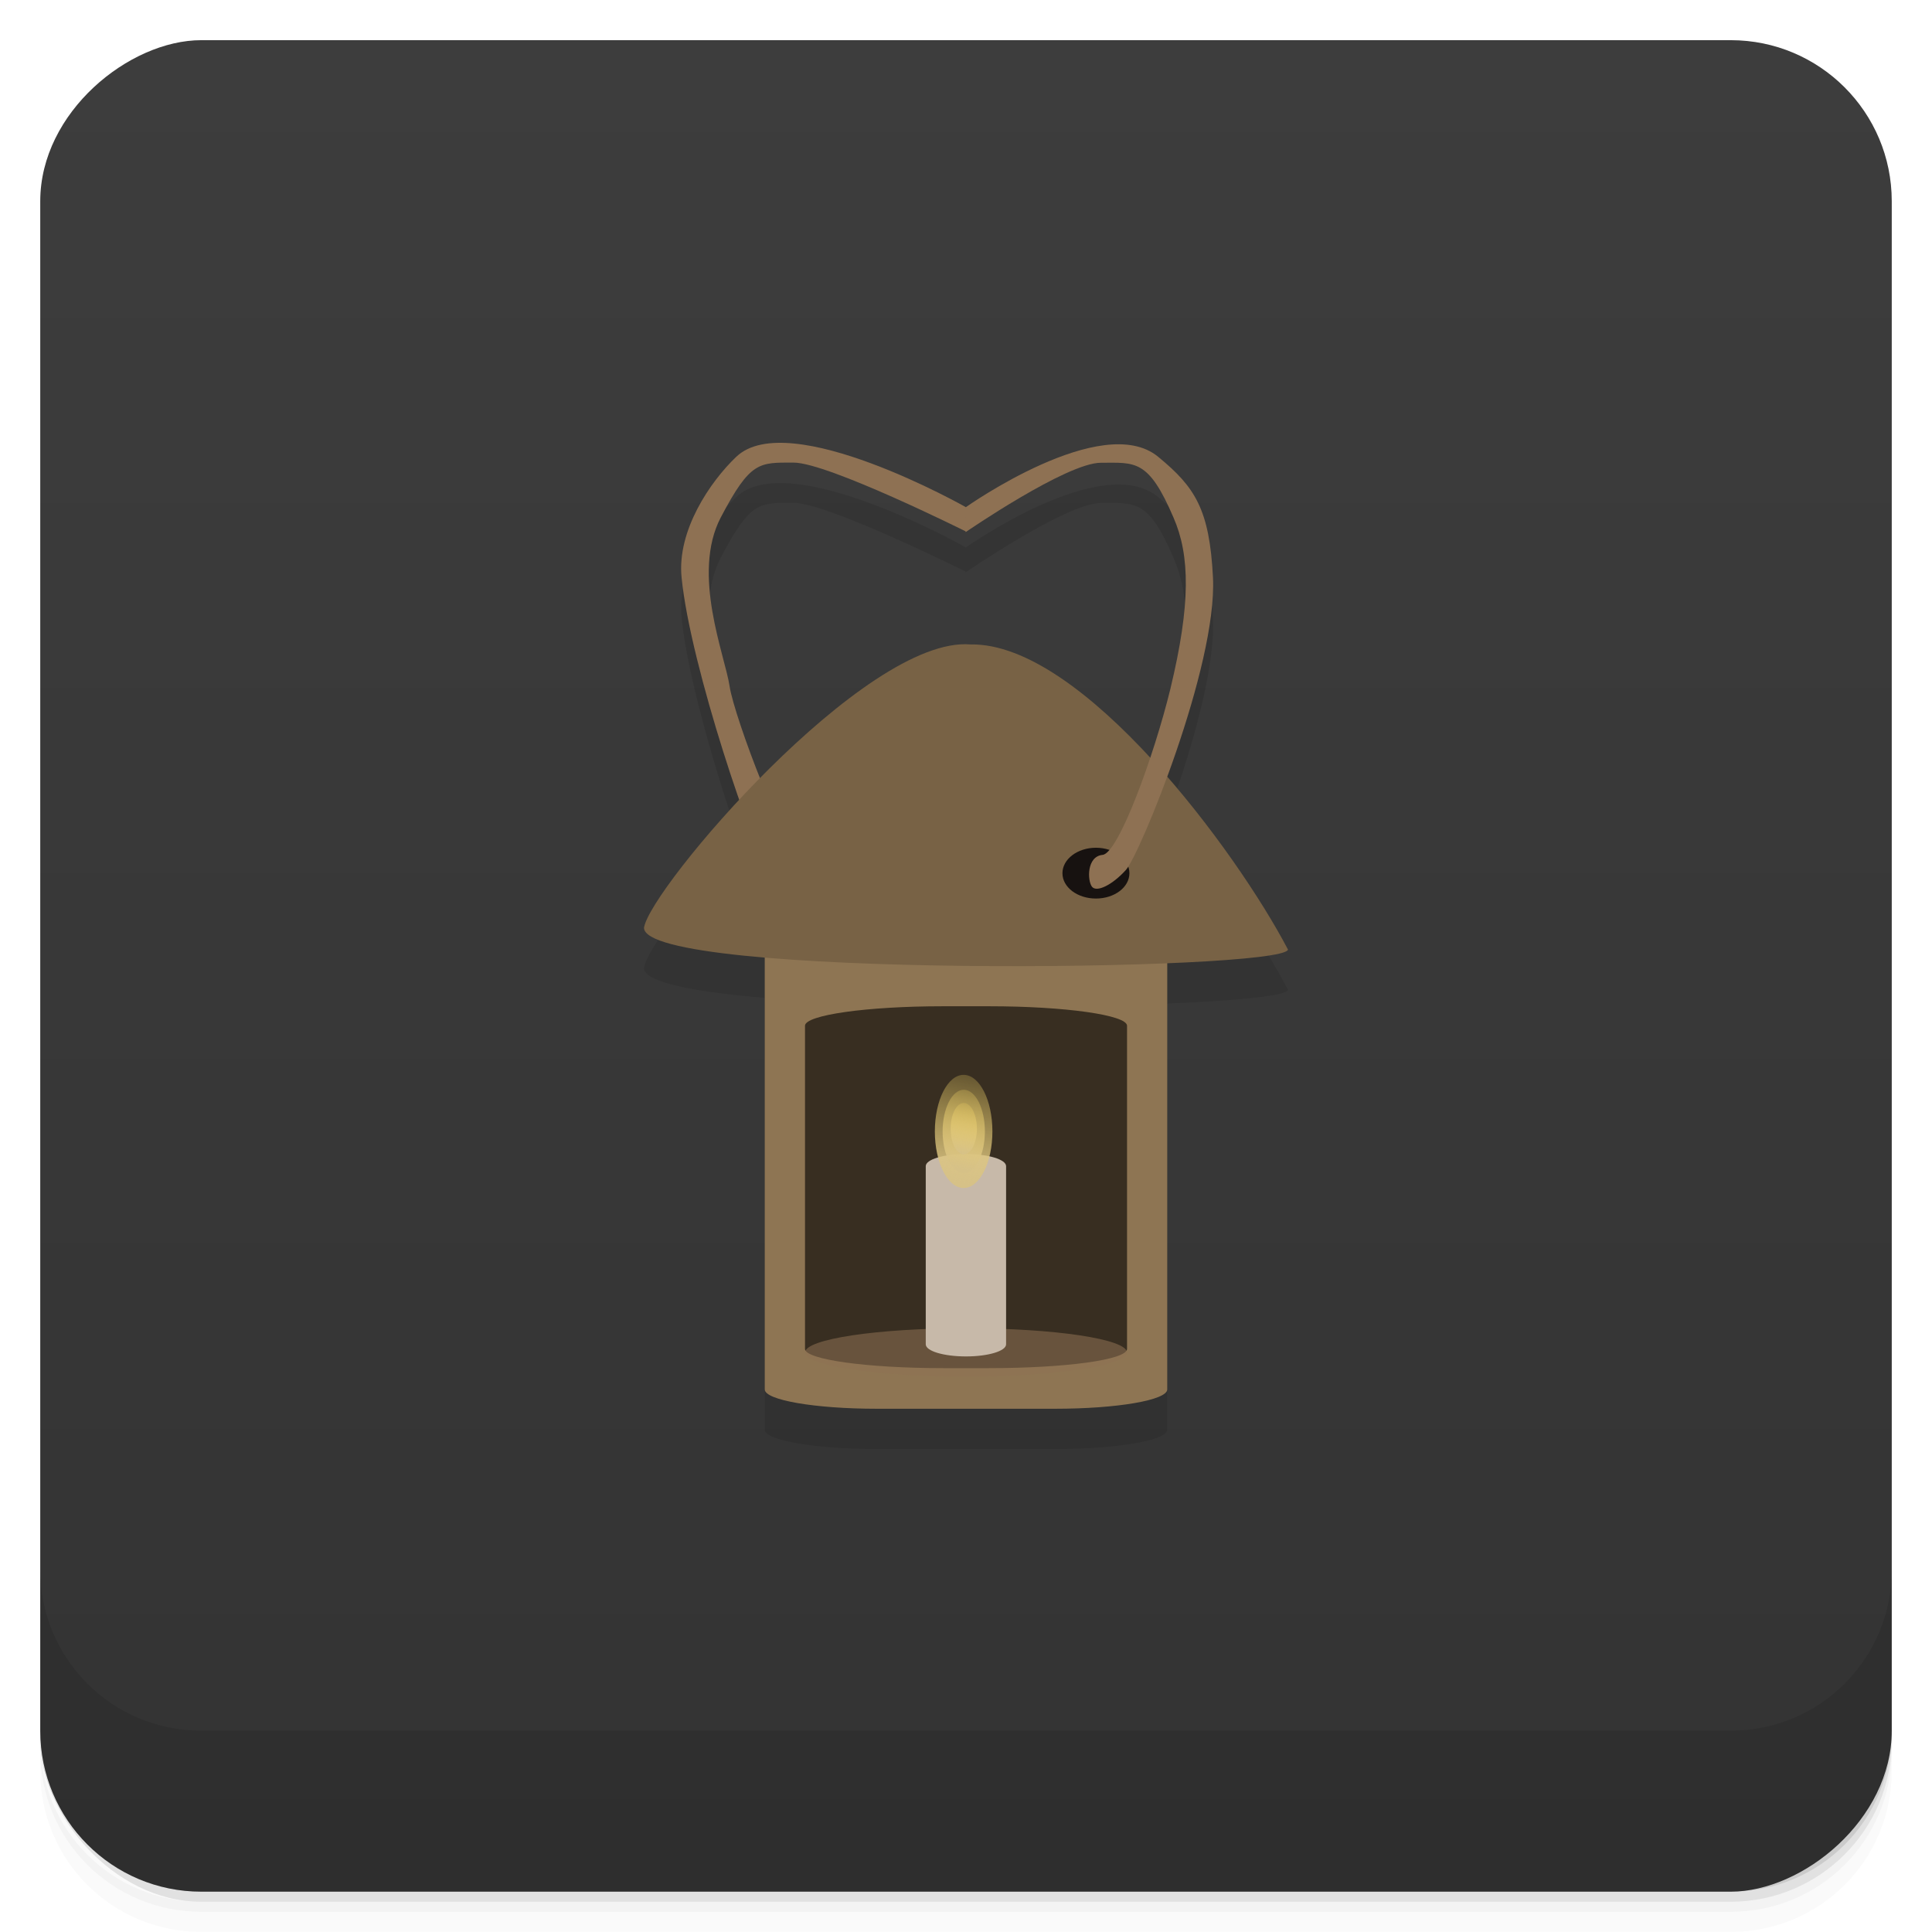 <svg viewBox="0 0 48 48" xmlns:xlink="http://www.w3.org/1999/xlink"><defs><linearGradient id="linearGradient3764" x1="1" x2="47" gradientUnits="userSpaceOnUse" gradientTransform="translate(-47.998,0.002)"><stop stop-color="#333" stop-opacity="1"/><stop offset="1" stop-color="#3d3d3d" stop-opacity="1"/></linearGradient><clipPath id="clipPath-504163452"><g transform="translate(0,-1004.362)"><rect rx="4" y="1005.36" x="1" height="46" width="46" fill="#1890d0"/></g></clipPath><clipPath id="clipPath-516737489"><g transform="translate(0,-1004.362)"><rect rx="4" y="1005.36" x="1" height="46" width="46" fill="#1890d0"/></g></clipPath><linearGradient id="linear0" gradientUnits="userSpaceOnUse" x1="89.34" y1="93.88" x2="94.27" y2="34.86" gradientTransform="matrix(0.029,0,0,0.06,21.405,24.769)"><stop stop-color="#d6c187" stop-opacity="1"/><stop offset="1" stop-color="#ffdd5b" stop-opacity="0"/></linearGradient><linearGradient id="linear1" gradientUnits="userSpaceOnUse" x1="89.34" y1="93.88" x2="94.27" y2="34.86" gradientTransform="matrix(0.021,0,0,0.044,22.078,25.919)" xlink:href="#linear0"/><linearGradient id="linear2" gradientUnits="userSpaceOnUse" x1="89.34" y1="93.88" x2="94.27" y2="34.86" gradientTransform="matrix(0.013,0,0,0.027,22.792,27.138)" xlink:href="#linear0"/><linearGradient id="linear0" gradientUnits="userSpaceOnUse" x1="89.34" y1="93.88" x2="94.27" y2="34.86" gradientTransform="matrix(0.029,0,0,0.06,21.405,24.769)"><stop stop-color="#d6c187" stop-opacity="1"/><stop offset="1" stop-color="#ffdd5b" stop-opacity="0"/></linearGradient><linearGradient id="linear1" gradientUnits="userSpaceOnUse" x1="89.34" y1="93.88" x2="94.27" y2="34.86" gradientTransform="matrix(0.021,0,0,0.044,22.078,25.919)" xlink:href="#linear0"/><linearGradient id="linear2" gradientUnits="userSpaceOnUse" x1="89.34" y1="93.88" x2="94.27" y2="34.86" gradientTransform="matrix(0.013,0,0,0.027,22.792,27.138)" xlink:href="#linear0"/></defs><g><g transform="translate(0,-1004.362)"><path d="m 5 1006.36 c -2.216 0 -4 1.784 -4 4 l 0 37.25 c 0 2.216 1.784 4 4 4 l 38 0 c 2.216 0 4 -1.784 4 -4 l 0 -37.25 c 0 -2.216 -1.784 -4 -4 -4 l -38 0 z m -4 41.5 0 0.5 c 0 2.216 1.784 4 4 4 l 38 0 c 2.216 0 4 -1.784 4 -4 l 0 -0.5 c 0 2.216 -1.784 4 -4 4 l -38 0 c -2.216 0 -4 -1.784 -4 -4 z" opacity="0.02"/><path d="m 1 1047.61 0 0.25 c 0 2.216 1.784 4 4 4 l 38 0 c 2.216 0 4 -1.784 4 -4 l 0 -0.25 c 0 2.216 -1.784 4 -4 4 l -38 0 c -2.216 0 -4 -1.784 -4 -4 z" opacity="0.05"/><rect width="46" height="46" x="1" y="1005.61" rx="4" opacity="0.1"/></g></g><g><rect width="46" height="46" x="-46.998" y="1" rx="4" transform="matrix(0,-1,1,0,0,0)" fill="url(#linearGradient3764)" fill-opacity="1"/></g><g/><g><g clip-path="url(#clipPath-504163452)"><g opacity="0.1"><!-- color: #3d3d3d --><g><path d="m 24 13.602 c 0 0 -4.402 -2.496 -5.707 -1.254 c -0.652 0.621 -1.477 1.836 -1.359 3 c 0.215 2.207 1.816 6.883 2.156 7.262 c 0.34 0.379 0.738 0.57 0.852 0.418 c 0.113 -0.152 0.398 -0.684 0 -0.723 c -0.398 -0.039 -1.703 -3.496 -1.816 -4.258 c -0.113 -0.762 -0.953 -2.785 -0.219 -4.191 c 0.738 -1.406 0.953 -1.363 1.809 -1.363 c 0.852 0 4.289 1.715 4.289 1.715 m -0.004 -0.609" fill="#000" stroke="none" fill-rule="nonzero" fill-opacity="1"/><path d="m 21.781 24.2 l 4.438 0 c 1.535 0 2.781 0.219 2.781 0.484 l 0 10.836 c 0 0.266 -1.246 0.48 -2.781 0.48 l -4.438 0 c -1.535 0 -2.781 -0.215 -2.781 -0.48 l 0 -10.836 c 0 -0.266 1.246 -0.484 2.781 -0.484 m 0 0" fill="#000" stroke="none" fill-rule="nonzero" fill-opacity="1"/><path d="m 16 24.05 c 0 1.262 15.848 1.082 16 0.543 c -1.273 -2.438 -5.113 -7.633 -7.887 -7.582 c -2.625 -0.219 -7.977 6.074 -8.113 7.04 m -0.004 0" fill="#000" stroke="none" fill-rule="nonzero" fill-opacity="1"/><path d="m 28.06 22.695 c 0 0.348 -0.371 0.629 -0.832 0.629 c -0.461 0 -0.832 -0.281 -0.832 -0.629 c 0 -0.348 0.371 -0.633 0.832 -0.633 c 0.461 0 0.832 0.285 0.832 0.633 m 0 0" fill="#000" stroke="none" fill-rule="nonzero" fill-opacity="1"/><path d="m 24 13.598 c 0 0 3.383 -2.395 4.773 -1.25 c 0.918 0.754 1.277 1.305 1.363 3 c 0.109 2.211 -1.82 6.883 -2.16 7.262 c -0.34 0.379 -0.734 0.57 -0.848 0.418 c -0.113 -0.152 -0.133 -0.75 0.266 -0.789 c 0.395 -0.039 1.277 -2.457 1.684 -4.125 c 0.508 -2.105 0.488 -3.316 0.078 -4.254 c -0.625 -1.461 -0.953 -1.363 -1.805 -1.363 c -0.852 0 -3.359 1.723 -3.359 1.723 m 0.008 -0.625" fill="#000" stroke="none" fill-rule="nonzero" fill-opacity="1"/><path d="m 23.43 26 l 1.141 0 c 1.895 0 3.43 0.219 3.43 0.484 l 0 8.03 c 0 0.27 -1.535 0.477 -3.43 0.477 l -1.141 0 c -1.895 0 -3.43 -0.215 -3.43 -0.477 l 0 -8.03 c 0 -0.266 1.535 -0.484 3.43 -0.484 m 0 0" fill="#000" stroke="none" fill-rule="nonzero" fill-opacity="0.604" id="SVGCleanerId_0"/><path d="m 28 34.602 c 0 0.328 -1.793 0.598 -4 0.598 c -2.211 0 -4 -0.27 -4 -0.598 c 0 -0.332 1.789 -0.602 4 -0.602 c 2.207 0 4 0.27 4 0.602 m 0 0" fill="#000" stroke="none" fill-rule="nonzero" fill-opacity="0.557"/><path d="m 24 29.672 c 0.551 0 0.996 0.133 0.996 0.301 l 0 4.426 c 0 0.168 -0.445 0.301 -0.996 0.301 c -0.555 0 -1 -0.133 -1 -0.301 l 0 -4.426 c 0 -0.168 0.445 -0.301 1 -0.301 m 0 0" fill="#000" stroke="none" fill-rule="nonzero" fill-opacity="1"/><path d="m 24.656 29.11 c 0 0.777 -0.32 1.406 -0.715 1.406 c -0.395 0 -0.715 -0.629 -0.715 -1.406 c 0 -0.777 0.32 -1.406 0.715 -1.406 c 0.395 0 0.715 0.629 0.715 1.406 m 0 0" fill="#000" stroke="none" fill-rule="nonzero"/><path d="m 24.469 29.11 c 0 0.57 -0.234 1.035 -0.523 1.035 c -0.293 0 -0.527 -0.465 -0.527 -1.035 c 0 -0.57 0.234 -1.035 0.527 -1.035 c 0.289 0 0.523 0.465 0.523 1.035 m 0 0" fill="#000" stroke="none" fill-rule="nonzero"/><path d="m 24.27 29.11 c -0.02 0.324 -0.16 0.57 -0.324 0.57 c -0.168 0 -0.309 -0.246 -0.324 -0.57 c -0.016 -0.242 0.043 -0.48 0.148 -0.609 c 0.105 -0.129 0.242 -0.129 0.348 0 c 0.105 0.129 0.164 0.367 0.152 0.609 m 0 0" fill="#000" stroke="none" fill-rule="nonzero"/></g></g></g></g><g><g clip-path="url(#clipPath-516737489)"><g transform="translate(0,-1)"><!-- color: #3d3d3d --><g><path d="m 24 13.602 c 0 0 -4.402 -2.496 -5.707 -1.254 c -0.652 0.621 -1.477 1.836 -1.359 3 c 0.215 2.207 1.816 6.883 2.156 7.262 c 0.34 0.379 0.738 0.57 0.852 0.418 c 0.113 -0.152 0.398 -0.684 0 -0.723 c -0.398 -0.039 -1.703 -3.496 -1.816 -4.258 c -0.113 -0.762 -0.953 -2.785 -0.219 -4.191 c 0.738 -1.406 0.953 -1.363 1.809 -1.363 c 0.852 0 4.289 1.715 4.289 1.715 m -0.004 -0.609" fill="#8e7153" stroke="none" fill-rule="nonzero" fill-opacity="1"/><path d="m 21.781 24.2 l 4.438 0 c 1.535 0 2.781 0.219 2.781 0.484 l 0 10.836 c 0 0.266 -1.246 0.48 -2.781 0.48 l -4.438 0 c -1.535 0 -2.781 -0.215 -2.781 -0.48 l 0 -10.836 c 0 -0.266 1.246 -0.484 2.781 -0.484 m 0 0" fill="#8e7553" stroke="none" fill-rule="nonzero" fill-opacity="1"/><path d="m 16 24.05 c 0 1.262 15.848 1.082 16 0.543 c -1.273 -2.438 -5.113 -7.633 -7.887 -7.582 c -2.625 -0.219 -7.977 6.074 -8.113 7.04 m -0.004 0" fill="#786245" stroke="none" fill-rule="nonzero" fill-opacity="1"/><path d="m 28.06 22.695 c 0 0.348 -0.371 0.629 -0.832 0.629 c -0.461 0 -0.832 -0.281 -0.832 -0.629 c 0 -0.348 0.371 -0.633 0.832 -0.633 c 0.461 0 0.832 0.285 0.832 0.633 m 0 0" fill="#171210" stroke="none" fill-rule="nonzero" fill-opacity="1"/><path d="m 24 13.598 c 0 0 3.383 -2.395 4.773 -1.25 c 0.918 0.754 1.277 1.305 1.363 3 c 0.109 2.211 -1.82 6.883 -2.16 7.262 c -0.34 0.379 -0.734 0.57 -0.848 0.418 c -0.113 -0.152 -0.133 -0.75 0.266 -0.789 c 0.395 -0.039 1.277 -2.457 1.684 -4.125 c 0.508 -2.105 0.488 -3.316 0.078 -4.254 c -0.625 -1.461 -0.953 -1.363 -1.805 -1.363 c -0.852 0 -3.359 1.723 -3.359 1.723 m 0.008 -0.625" fill="#8e7153" stroke="none" fill-rule="nonzero" fill-opacity="1"/><use xlink:href="#SVGCleanerId_0"/><path d="m 28 34.602 c 0 0.328 -1.793 0.598 -4 0.598 c -2.211 0 -4 -0.27 -4 -0.598 c 0 -0.332 1.789 -0.602 4 -0.602 c 2.207 0 4 0.27 4 0.602 m 0 0" fill="#8e7153" stroke="none" fill-rule="nonzero" fill-opacity="0.557"/><path d="m 24 29.672 c 0.551 0 0.996 0.133 0.996 0.301 l 0 4.426 c 0 0.168 -0.445 0.301 -0.996 0.301 c -0.555 0 -1 -0.133 -1 -0.301 l 0 -4.426 c 0 -0.168 0.445 -0.301 1 -0.301 m 0 0" fill="#c7b9a9" stroke="none" fill-rule="nonzero" fill-opacity="1"/><path d="m 24.656 29.11 c 0 0.777 -0.32 1.406 -0.715 1.406 c -0.395 0 -0.715 -0.629 -0.715 -1.406 c 0 -0.777 0.32 -1.406 0.715 -1.406 c 0.395 0 0.715 0.629 0.715 1.406 m 0 0" fill="url(#linear0)" stroke="none" fill-rule="nonzero"/><path d="m 24.469 29.11 c 0 0.57 -0.234 1.035 -0.523 1.035 c -0.293 0 -0.527 -0.465 -0.527 -1.035 c 0 -0.57 0.234 -1.035 0.527 -1.035 c 0.289 0 0.523 0.465 0.523 1.035 m 0 0" fill="url(#linear1)" stroke="none" fill-rule="nonzero"/><path d="m 24.27 29.11 c -0.02 0.324 -0.16 0.57 -0.324 0.57 c -0.168 0 -0.309 -0.246 -0.324 -0.57 c -0.016 -0.242 0.043 -0.48 0.148 -0.609 c 0.105 -0.129 0.242 -0.129 0.348 0 c 0.105 0.129 0.164 0.367 0.152 0.609 m 0 0" fill="url(#linear2)" stroke="none" fill-rule="nonzero"/></g></g></g></g><g><g transform="translate(0,-1004.362)"><path d="m 1 1043.36 0 4 c 0 2.216 1.784 4 4 4 l 38 0 c 2.216 0 4 -1.784 4 -4 l 0 -4 c 0 2.216 -1.784 4 -4 4 l -38 0 c -2.216 0 -4 -1.784 -4 -4 z" opacity="0.1"/></g></g></svg>